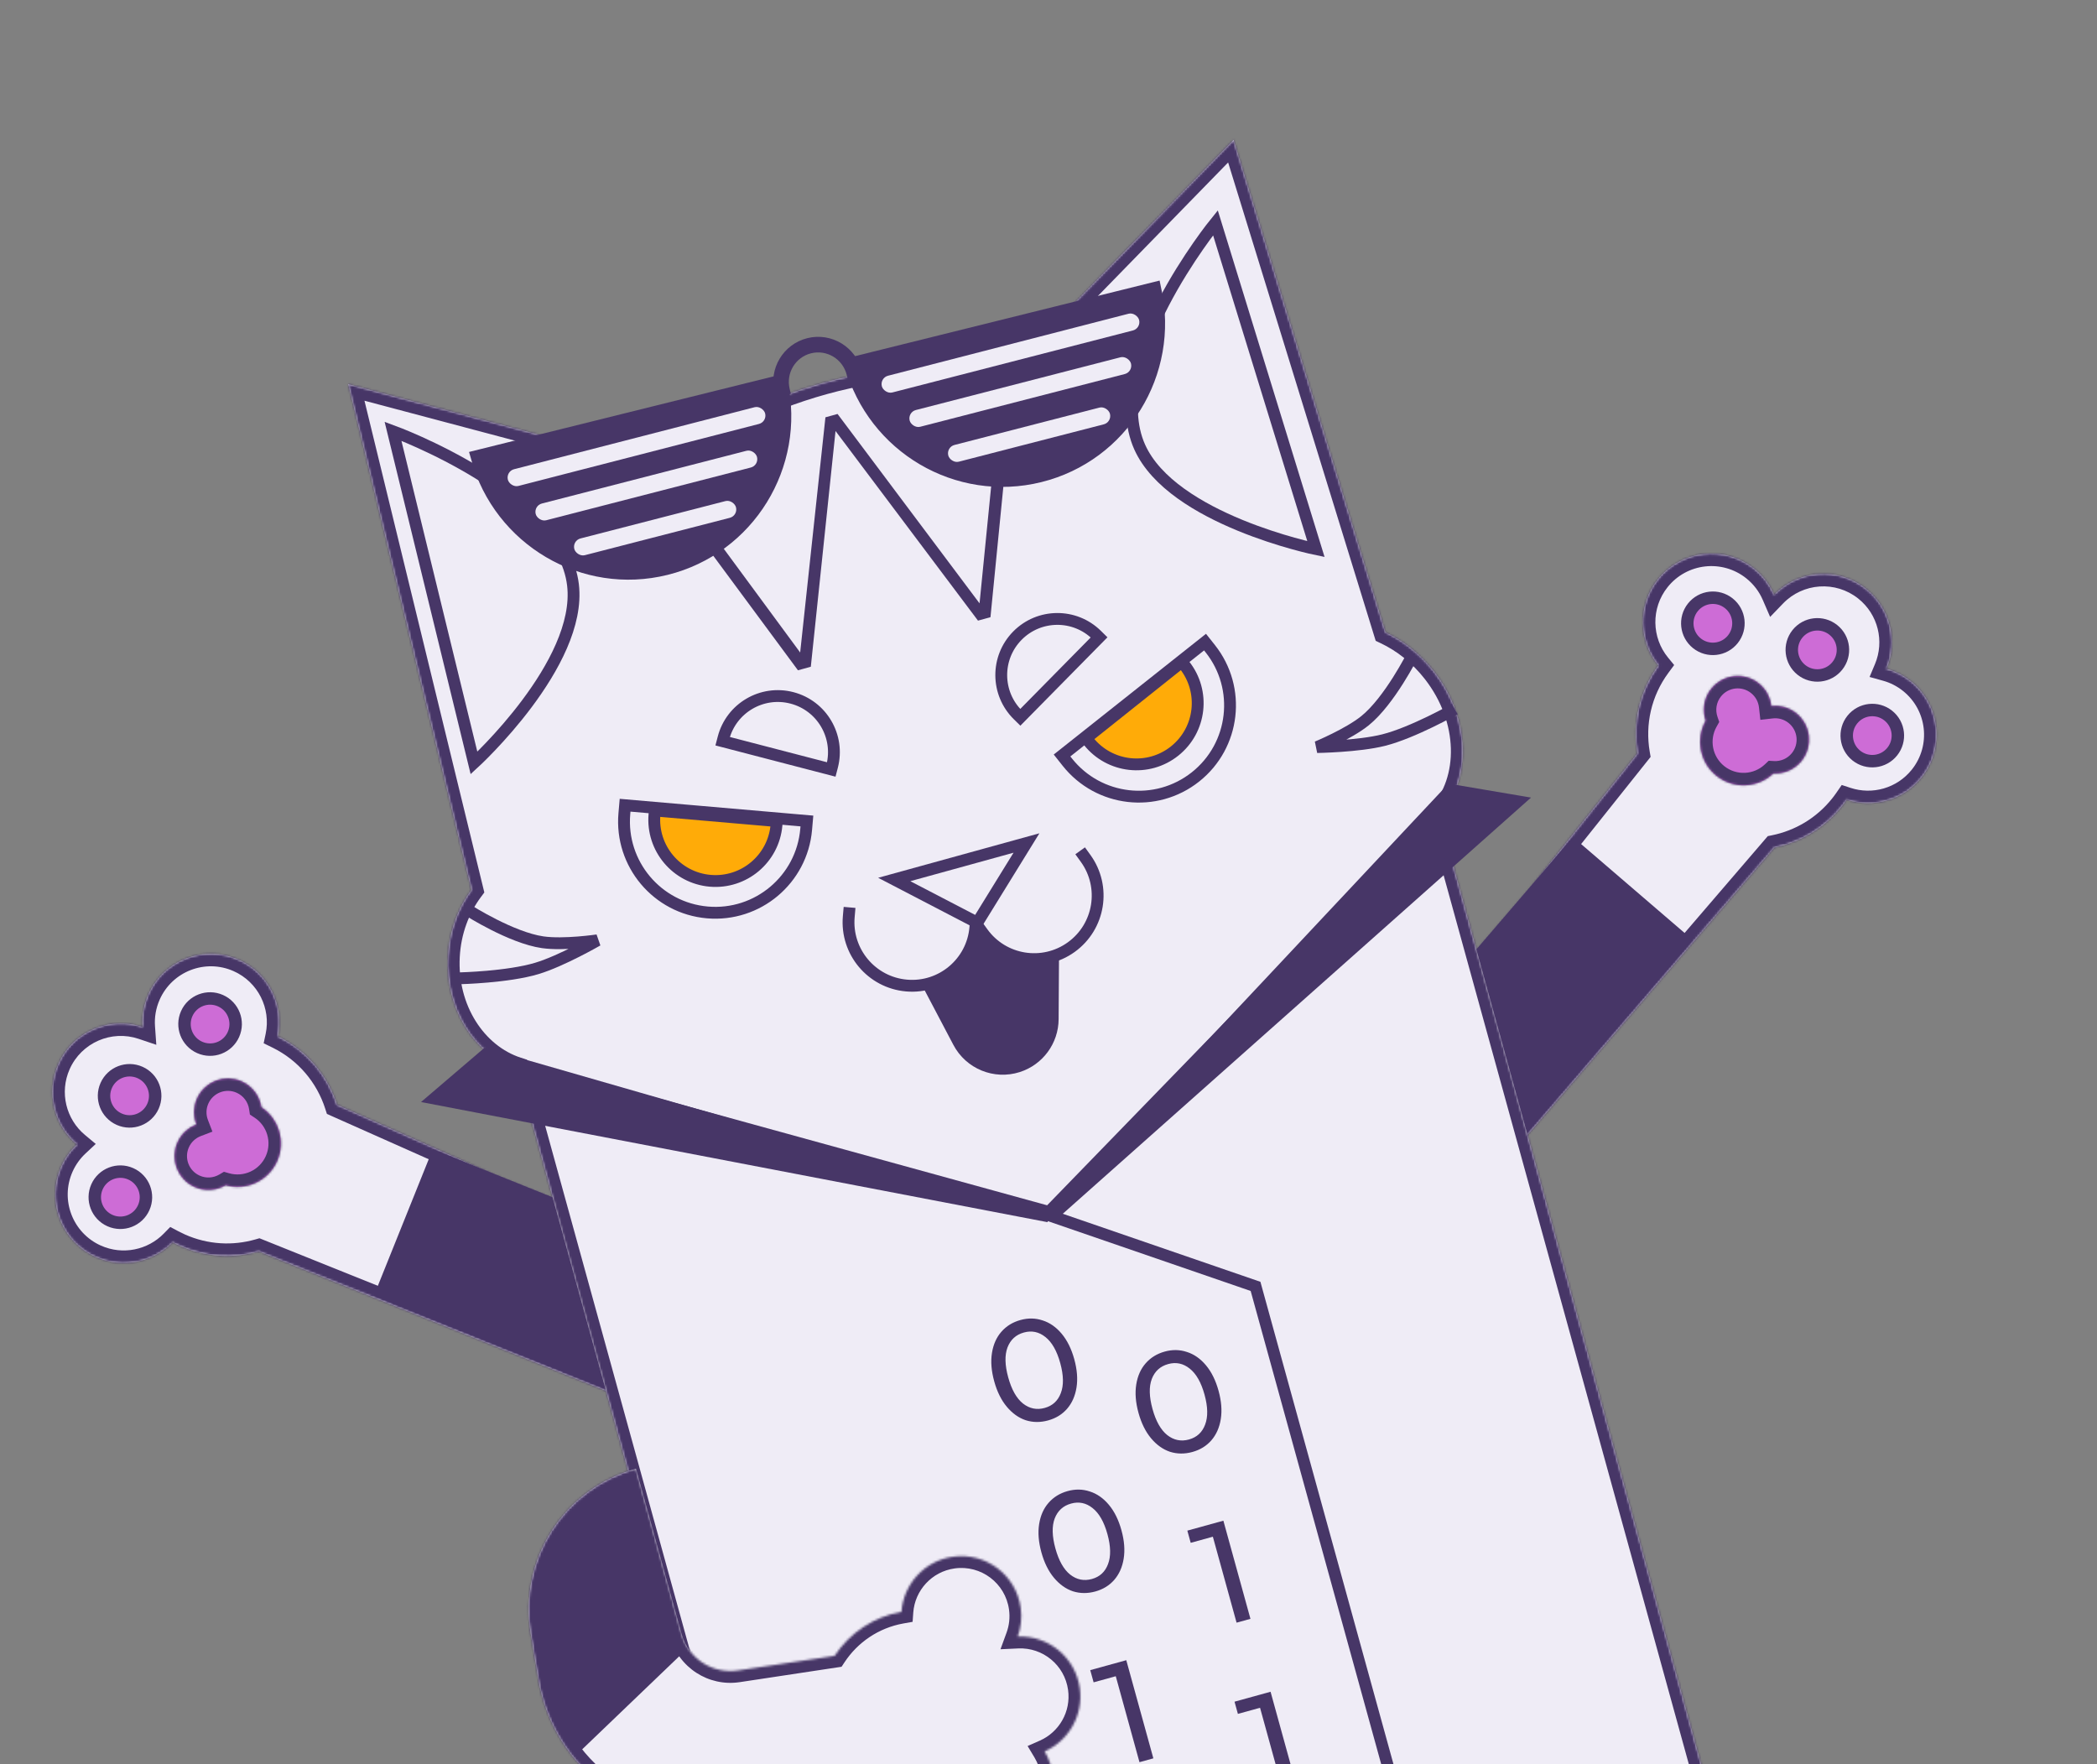 <svg width="951" height="800" viewBox="0 0 951 800" fill="none" xmlns="http://www.w3.org/2000/svg">
<rect x="0" y="0" width="951" height="800" fill="#808080" stroke="none"/>
<g clip-path="url(#clip0_27_93)">
<path fill-rule="evenodd" clip-rule="evenodd" d="M531.764 1058.39C542.72 1055.37 549.823 1044.8 548.478 1033.51L533.123 904.628C531.778 893.343 538.881 882.769 549.837 879.747L581.037 871.14C591.444 868.269 602.446 873.026 607.483 882.574L670.211 1001.47C675.248 1011.02 686.25 1015.78 696.657 1012.9L798.569 984.792C810.809 981.415 817.994 968.757 814.617 956.517L773.773 808.451C770.53 796.696 758.371 789.795 746.616 793.038C744.18 793.709 741.648 793.958 739.128 793.773L647.025 787.016C643.126 786.73 639.219 787.443 635.672 789.087L420.495 888.857C419.347 889.389 418.158 889.826 416.938 890.162L373.538 902.134C361.299 905.51 354.114 918.169 357.49 930.409L396.509 1071.85C399.885 1084.09 412.544 1091.28 424.783 1087.9L531.764 1058.39Z" fill="#473667"/>
<mask id="path-2-inside-1_27_93" fill="white">
<path fill-rule="evenodd" clip-rule="evenodd" d="M846.244 267.044C833.617 256.979 815.555 258.355 804.575 269.758C802.62 265.244 799.561 261.131 795.446 257.851C782.045 247.169 762.522 249.373 751.84 262.774C742.552 274.426 743.007 290.707 752.093 301.78C743.315 313.65 740.272 328.104 742.576 341.709L693.662 403.073L572.632 543.958L595.322 556.713C619.362 570.227 649.598 564.897 667.569 543.978L804.717 384.332C816.375 381.971 827.299 375.653 835.293 365.624C836.064 364.657 836.795 363.671 837.486 362.668C849.458 366.602 863.129 362.955 871.444 352.523C882.126 339.122 879.922 319.599 866.521 308.917C863.164 306.242 859.424 304.375 855.535 303.29C860.764 290.812 857.347 275.894 846.244 267.044Z"/>
</mask>
<path fill-rule="evenodd" clip-rule="evenodd" d="M846.244 267.044C833.617 256.979 815.555 258.355 804.575 269.758C802.62 265.244 799.561 261.131 795.446 257.851C782.045 247.169 762.522 249.373 751.84 262.774C742.552 274.426 743.007 290.707 752.093 301.78C743.315 313.65 740.272 328.104 742.576 341.709L693.662 403.073L572.632 543.958L595.322 556.713C619.362 570.227 649.598 564.897 667.569 543.978L804.717 384.332C816.375 381.971 827.299 375.653 835.293 365.624C836.064 364.657 836.795 363.671 837.486 362.668C849.458 366.602 863.129 362.955 871.444 352.523C882.126 339.122 879.922 319.599 866.521 308.917C863.164 306.242 859.424 304.375 855.535 303.29C860.764 290.812 857.347 275.894 846.244 267.044Z" fill="#EFECF6"/>
<path d="M804.575 269.758L808.638 273.671L802.764 279.771L799.398 272L804.575 269.758ZM752.093 301.78L756.454 298.201L759.242 301.599L756.628 305.134L752.093 301.78ZM742.576 341.709L748.138 340.767L748.559 343.253L746.987 345.225L742.576 341.709ZM693.662 403.073L698.074 406.589L698.009 406.671L697.941 406.749L693.662 403.073ZM572.632 543.958L569.868 548.876L563.868 545.503L568.353 540.282L572.632 543.958ZM595.322 556.713L592.558 561.63L595.322 556.713ZM667.569 543.978L663.29 540.302L667.569 543.978ZM804.717 384.332L800.438 380.656L801.699 379.187L803.597 378.803L804.717 384.332ZM837.486 362.668L832.842 359.465L835.238 355.992L839.247 357.309L837.486 362.668ZM855.535 303.29L854.019 308.724L847.862 307.005L850.332 301.11L855.535 303.29ZM800.511 265.845C813.492 252.364 834.835 250.736 849.76 262.633L842.728 271.455C832.399 263.222 817.618 264.345 808.638 273.671L800.511 265.845ZM798.963 253.44C803.817 257.31 807.438 262.175 809.751 267.516L799.398 272C797.802 268.314 795.304 264.952 791.93 262.262L798.963 253.44ZM747.429 259.258C760.053 243.421 783.125 240.816 798.963 253.44L791.93 262.262C780.965 253.522 764.992 255.326 756.252 266.291L747.429 259.258ZM747.732 305.358C736.993 292.271 736.448 273.034 747.429 259.258L756.252 266.291C748.656 275.819 749.021 289.143 756.454 298.201L747.732 305.358ZM737.014 342.651C734.464 327.595 737.831 311.578 747.557 298.426L756.628 305.134C748.799 315.722 746.08 328.613 748.138 340.767L737.014 342.651ZM746.987 345.225L698.074 406.589L689.251 399.557L738.165 338.192L746.987 345.225ZM697.941 406.749L576.911 547.634L568.353 540.282L689.383 399.397L697.941 406.749ZM575.396 539.041L598.086 551.795L592.558 561.63L569.868 548.876L575.396 539.041ZM598.086 551.795C619.783 563.991 647.071 559.181 663.29 540.302L671.848 547.654C652.126 570.612 618.941 576.462 592.558 561.63L598.086 551.795ZM663.29 540.302L800.438 380.656L808.996 388.008L671.848 547.654L663.29 540.302ZM839.704 369.14C830.853 380.244 818.745 387.247 805.836 389.861L803.597 378.803C814.004 376.696 823.744 371.061 830.882 362.107L839.704 369.14ZM842.13 365.871C841.365 366.981 840.556 368.071 839.704 369.14L830.882 362.107C831.571 361.242 832.225 360.361 832.842 359.465L842.13 365.871ZM875.855 356.04C866.023 368.374 849.864 372.673 835.725 368.027L839.247 357.309C849.051 360.53 860.235 357.535 867.033 349.007L875.855 356.04ZM870.037 304.506C885.874 317.13 888.479 340.202 875.855 356.04L867.033 349.007C875.773 338.042 873.969 322.069 863.004 313.329L870.037 304.506ZM857.051 297.856C861.656 299.141 866.079 301.351 870.037 304.506L863.004 313.329C860.25 311.133 857.193 309.609 854.019 308.724L857.051 297.856ZM849.76 262.633C862.888 273.097 866.916 290.727 860.738 305.47L850.332 301.11C854.612 290.897 851.805 278.691 842.728 271.455L849.76 262.633Z" fill="#473667" mask="url(#path-2-inside-1_27_93)"/>
<mask id="path-4-inside-2_27_93" fill="white">
<path fill-rule="evenodd" clip-rule="evenodd" d="M817.068 345.015C813.85 349.053 809.009 351.036 804.218 350.775C797.208 357.409 786.205 358.04 778.442 351.852C770.793 345.755 768.896 335.116 773.531 326.854C771.902 322.066 772.67 316.575 776.056 312.327C781.34 305.698 790.998 304.607 797.627 309.891C800.949 312.539 802.88 316.285 803.315 320.198C807.227 319.749 811.31 320.796 814.633 323.445C821.262 328.729 822.352 338.386 817.068 345.015Z"/>
</mask>
<path fill-rule="evenodd" clip-rule="evenodd" d="M817.068 345.015C813.85 349.053 809.009 351.036 804.218 350.775C797.208 357.409 786.205 358.04 778.442 351.852C770.793 345.755 768.896 335.116 773.531 326.854C771.902 322.066 772.67 316.575 776.056 312.327C781.34 305.698 790.998 304.607 797.627 309.891C800.949 312.539 802.88 316.285 803.315 320.198C807.227 319.749 811.31 320.796 814.633 323.445C821.262 328.729 822.352 338.386 817.068 345.015Z" fill="#CD6CD6"/>
<path d="M804.218 350.775L800.341 346.678L802.103 345.011L804.525 345.142L804.218 350.775ZM773.531 326.854L778.871 325.037L779.682 327.419L778.451 329.614L773.531 326.854ZM803.315 320.198L803.958 325.802L798.334 326.448L797.708 320.821L803.315 320.198ZM804.525 345.142C807.571 345.308 810.624 344.049 812.657 341.499L821.48 348.532C817.076 354.057 810.447 356.764 803.912 356.408L804.525 345.142ZM781.958 347.44C787.492 351.852 795.344 351.406 800.341 346.678L808.096 354.873C799.073 363.412 784.918 364.228 774.925 356.263L781.958 347.44ZM778.451 329.614C775.146 335.504 776.506 343.095 781.958 347.44L774.925 356.263C765.08 348.415 762.645 334.729 768.611 324.094L778.451 329.614ZM780.467 315.843C778.329 318.525 777.835 321.992 778.871 325.037L768.19 328.671C765.968 322.141 767.011 314.624 771.645 308.81L780.467 315.843ZM794.111 314.303C789.918 310.96 783.81 311.65 780.467 315.843L771.645 308.81C778.871 299.745 792.078 298.254 801.143 305.48L794.111 314.303ZM797.708 320.821C797.432 318.338 796.213 315.978 794.111 314.303L801.143 305.48C805.685 309.1 808.328 314.232 808.922 319.574L797.708 320.821ZM811.117 327.856C809.014 326.18 806.441 325.517 803.958 325.802L802.672 314.593C808.013 313.981 813.607 315.412 818.149 319.033L811.117 327.856ZM812.657 341.499C815.999 337.306 815.309 331.198 811.117 327.856L818.149 319.033C827.215 326.259 828.706 339.466 821.48 348.532L812.657 341.499Z" fill="#473667" mask="url(#path-4-inside-2_27_93)"/>
<circle cx="14.422" cy="14.422" r="11.602" transform="matrix(-0.782 -0.623 -0.623 0.782 844.446 292.438)" fill="#CD6CD6" stroke="#473667" stroke-width="5.641"/>
<circle cx="14.422" cy="14.422" r="11.602" transform="matrix(-0.782 -0.623 -0.623 0.782 869.36 331.298)" fill="#CD6CD6" stroke="#473667" stroke-width="5.641"/>
<circle cx="14.422" cy="14.422" r="11.602" transform="matrix(-0.782 -0.623 -0.623 0.782 797.056 280.374)" fill="#CD6CD6" stroke="#473667" stroke-width="5.641"/>
<rect x="636.431" y="469.103" width="118.001" height="71.675" transform="rotate(-49.335 636.431 469.103)" fill="#473667"/>
<mask id="path-10-inside-3_27_93" fill="white">
<path fill-rule="evenodd" clip-rule="evenodd" d="M26.438 482.574C33.003 467.821 49.665 460.715 64.666 465.772C64.32 460.865 65.138 455.805 67.277 450.997C74.245 435.34 92.586 428.296 108.243 435.264C121.856 441.322 128.959 455.978 126.001 469.993C139.262 476.48 148.626 487.904 152.853 501.039L224.548 532.944L396.899 602.169L382.644 623.947C367.541 647.022 338.252 656.232 312.661 645.953L117.359 567.51C105.926 570.789 93.319 570.218 81.601 565.004C80.472 564.501 79.368 563.963 78.293 563.392C69.483 572.402 55.669 575.468 43.482 570.045C27.825 563.077 20.78 544.736 27.748 529.079C29.493 525.158 31.951 521.777 34.902 519.021C24.51 510.359 20.665 495.545 26.438 482.574Z"/>
</mask>
<path fill-rule="evenodd" clip-rule="evenodd" d="M26.438 482.574C33.003 467.821 49.665 460.715 64.666 465.772C64.32 460.865 65.138 455.805 67.277 450.997C74.245 435.34 92.586 428.296 108.243 435.264C121.856 441.322 128.959 455.978 126.001 469.993C139.262 476.48 148.626 487.904 152.853 501.039L224.548 532.944L396.899 602.169L382.644 623.947C367.541 647.022 338.252 656.232 312.661 645.953L117.359 567.51C105.926 570.789 93.319 570.218 81.601 565.004C80.472 564.501 79.368 563.963 78.293 563.392C69.483 572.402 55.669 575.468 43.482 570.045C27.825 563.077 20.78 544.736 27.748 529.079C29.493 525.158 31.951 521.777 34.902 519.021C24.51 510.359 20.665 495.545 26.438 482.574Z" fill="#EFECF6"/>
<path d="M64.666 465.772L62.864 471.117L70.889 473.823L70.293 465.374L64.666 465.772ZM126.001 469.993L120.481 468.828L119.573 473.129L123.522 475.06L126.001 469.993ZM152.853 501.039L147.483 502.767L148.256 505.167L150.56 506.193L152.853 501.039ZM224.548 532.944L222.255 538.098L222.35 538.14L222.446 538.179L224.548 532.944ZM396.899 602.169L401.619 605.258L405.389 599.499L399.002 596.934L396.899 602.169ZM382.644 623.947L387.364 627.037L382.644 623.947ZM312.661 645.953L314.764 640.718L312.661 645.953ZM117.359 567.51L119.462 562.275L117.665 561.553L115.804 562.087L117.359 567.51ZM78.293 563.392L80.937 558.409L77.209 556.431L74.259 559.448L78.293 563.392ZM34.902 519.021L38.753 523.144L43.425 518.781L38.514 514.688L34.902 519.021ZM66.468 460.426C48.734 454.448 29.044 462.842 21.284 480.28L31.591 484.867C36.962 472.799 50.596 466.982 62.864 471.117L66.468 460.426ZM62.123 448.704C59.599 454.376 58.629 460.363 59.039 466.169L70.293 465.374C70.01 461.368 70.677 457.233 72.431 453.291L62.123 448.704ZM110.536 430.11C92.033 421.875 70.358 430.2 62.123 448.704L72.431 453.291C78.132 440.48 93.139 434.717 105.949 440.418L110.536 430.11ZM131.52 471.158C135.016 454.594 126.631 437.272 110.536 430.11L105.949 440.418C117.082 445.372 122.901 457.363 120.481 468.828L131.52 471.158ZM158.223 499.31C153.545 484.775 143.173 472.114 128.479 464.926L123.522 475.06C135.351 480.847 143.707 491.033 147.483 502.767L158.223 499.31ZM150.56 506.193L222.255 538.098L226.842 527.79L155.147 495.885L150.56 506.193ZM222.446 538.179L394.796 607.404L399.002 596.934L226.651 527.709L222.446 538.179ZM392.179 599.079L377.924 620.858L387.364 627.037L401.619 605.258L392.179 599.079ZM377.924 620.858C364.293 641.683 337.86 649.995 314.764 640.718L310.559 651.188C338.645 662.469 370.789 652.361 387.364 627.037L377.924 620.858ZM314.764 640.718L119.462 562.275L115.257 572.744L310.559 651.188L314.764 640.718ZM79.308 570.158C92.281 575.931 106.254 576.564 118.915 572.932L115.804 562.087C105.597 565.015 94.356 564.505 83.895 559.85L79.308 570.158ZM75.648 568.376C76.839 569.007 78.059 569.602 79.308 570.158L83.895 559.85C82.884 559.4 81.898 558.919 80.937 558.409L75.648 568.376ZM41.188 575.199C55.599 581.612 71.921 577.978 82.326 567.336L74.259 559.448C67.044 566.827 55.739 569.325 45.775 564.891L41.188 575.199ZM22.594 526.786C14.36 545.289 22.685 566.965 41.188 575.199L45.775 564.891C32.965 559.19 27.201 544.184 32.902 531.373L22.594 526.786ZM31.052 514.898C27.558 518.161 24.652 522.161 22.594 526.786L32.902 531.373C34.334 528.155 36.344 525.393 38.753 523.144L31.052 514.898ZM21.284 480.28C14.458 495.617 19.011 513.119 31.29 523.354L38.514 514.688C30.009 507.598 26.872 495.473 31.591 484.867L21.284 480.28Z" fill="#473667" mask="url(#path-10-inside-3_27_93)"/>
<mask id="path-12-inside-4_27_93" fill="white">
<path fill-rule="evenodd" clip-rule="evenodd" d="M88.273 538.314C92.991 540.414 98.201 539.942 102.332 537.502C111.61 540.157 121.666 535.644 125.702 526.574C129.679 517.637 126.458 507.322 118.536 502.127C117.775 497.128 114.561 492.609 109.598 490.4C101.853 486.953 92.78 490.438 89.333 498.183C87.606 502.064 87.619 506.278 89.037 509.951C85.359 511.356 82.218 514.168 80.49 518.05C77.044 525.795 80.528 534.868 88.273 538.314Z"/>
</mask>
<path fill-rule="evenodd" clip-rule="evenodd" d="M88.273 538.314C92.991 540.414 98.201 539.942 102.332 537.502C111.61 540.157 121.666 535.644 125.702 526.574C129.679 517.637 126.458 507.322 118.536 502.127C117.775 497.128 114.561 492.609 109.598 490.4C101.853 486.953 92.78 490.438 89.333 498.183C87.606 502.064 87.619 506.278 89.037 509.951C85.359 511.356 82.218 514.168 80.49 518.05C77.044 525.795 80.528 534.868 88.273 538.314Z" fill="#CD6CD6"/>
<path d="M102.332 537.502L103.884 532.078L101.552 531.411L99.463 532.644L102.332 537.502ZM118.536 502.127L112.959 502.976L113.338 505.464L115.442 506.844L118.536 502.127ZM89.037 509.951L91.05 515.221L96.338 513.201L94.3 507.92L89.037 509.951ZM99.463 532.644C96.836 534.196 93.546 534.486 90.567 533.161L85.98 543.468C92.435 546.341 99.565 545.687 105.201 542.359L99.463 532.644ZM120.548 524.28C117.671 530.746 110.497 533.971 103.884 532.078L100.78 542.925C112.723 546.343 125.66 540.542 130.856 528.867L120.548 524.28ZM115.442 506.844C121.09 510.548 123.383 517.91 120.548 524.28L130.856 528.867C135.975 517.364 131.826 504.097 121.629 497.41L115.442 506.844ZM107.304 495.554C110.438 496.948 112.475 499.797 112.959 502.976L124.113 501.278C123.074 494.458 118.684 488.269 111.891 485.246L107.304 495.554ZM94.487 500.477C96.667 495.578 102.405 493.374 107.304 495.554L111.891 485.246C101.3 480.533 88.892 485.298 84.179 495.889L94.487 500.477ZM94.3 507.92C93.4 505.589 93.394 502.933 94.487 500.477L84.179 495.889C81.818 501.195 81.839 506.968 83.774 511.983L94.3 507.92ZM85.644 520.343C86.737 517.887 88.715 516.113 91.05 515.221L87.024 504.681C82.002 506.6 77.698 510.449 75.336 515.756L85.644 520.343ZM90.567 533.161C85.668 530.981 83.464 525.242 85.644 520.343L75.336 515.756C70.623 526.348 75.388 538.755 85.98 543.468L90.567 533.161Z" fill="#473667" mask="url(#path-12-inside-4_27_93)"/>
<circle cx="58.78" cy="496.966" r="11.602" transform="rotate(-66.01 58.78 496.966)" fill="#CD6CD6" stroke="#473667" stroke-width="5.641"/>
<circle cx="54.586" cy="542.936" r="11.602" transform="rotate(-66.01 54.586 542.936)" fill="#CD6CD6" stroke="#473667" stroke-width="5.641"/>
<circle cx="95.273" cy="464.413" r="11.602" transform="rotate(-66.01 95.273 464.413)" fill="#CD6CD6" stroke="#473667" stroke-width="5.641"/>
<rect width="118.001" height="71.675" transform="matrix(-0.928 -0.373 -0.373 0.928 305.775 565.154)" fill="#473667"/>
<mask id="path-18-inside-5_27_93" fill="white">
<path fill-rule="evenodd" clip-rule="evenodd" d="M157.936 174.222L298.082 211.425C319.897 194.428 345.347 181.348 373.666 173.536C402.028 165.712 430.629 163.9 458.112 167.33L559.43 63.468L628.321 286.79C636.529 290.655 644.23 296.706 650.467 304.735C666.959 325.964 667.523 353.69 652.778 369.836L765.1 777.011L795.972 888.925L631.394 813.894L377.863 1004.26L234.563 484.786C215.324 478.554 201.856 457.702 203.145 433.734C203.766 422.198 207.708 411.747 213.838 403.548L157.936 174.222Z"/>
</mask>
<path fill-rule="evenodd" clip-rule="evenodd" d="M157.936 174.222L298.082 211.425C319.897 194.428 345.347 181.348 373.666 173.536C402.028 165.712 430.629 163.9 458.112 167.33L559.43 63.468L628.321 286.79C636.529 290.655 644.23 296.706 650.467 304.735C666.959 325.964 667.523 353.69 652.778 369.836L765.1 777.011L795.972 888.925L631.394 813.894L377.863 1004.26L234.563 484.786C215.324 478.554 201.856 457.702 203.145 433.734C203.766 422.198 207.708 411.747 213.838 403.548L157.936 174.222Z" fill="#EFECF6"/>
<path d="M298.082 211.425L296.705 216.609L299.278 217.292L301.378 215.656L298.082 211.425ZM157.936 174.222L159.312 169.038L150.586 166.721L152.725 175.493L157.936 174.222ZM458.112 167.33L457.448 172.653L460.091 172.983L461.952 171.076L458.112 167.33ZM559.43 63.468L564.556 61.887L561.895 53.26L555.591 59.723L559.43 63.468ZM628.321 286.79L623.195 288.372L623.893 290.635L626.036 291.644L628.321 286.79ZM650.467 304.735L654.703 301.444L654.703 301.444L650.467 304.735ZM652.778 369.836L648.817 366.218L646.82 368.406L647.607 371.262L652.778 369.836ZM765.1 777.011L759.929 778.437L765.1 777.011ZM795.972 888.925L793.746 893.806L804.197 898.57L801.143 887.499L795.972 888.925ZM631.394 813.894L633.619 809.014L630.72 807.692L628.173 809.605L631.394 813.894ZM377.863 1004.26L372.692 1005.69L374.786 1013.28L381.084 1008.55L377.863 1004.26ZM234.563 484.786L239.734 483.359L238.965 480.573L236.216 479.682L234.563 484.786ZM203.145 433.734L197.789 433.446L203.145 433.734ZM213.838 403.548L218.134 406.76L219.648 404.734L219.049 402.277L213.838 403.548ZM299.458 206.24L159.312 169.038L156.56 179.407L296.705 216.609L299.458 206.24ZM372.239 168.365C343.23 176.368 317.146 189.771 294.785 207.193L301.378 215.656C322.648 199.084 347.465 186.328 375.092 178.707L372.239 168.365ZM458.776 162.007C430.605 158.492 401.293 160.35 372.239 168.365L375.092 178.707C402.762 171.074 430.652 169.309 457.448 172.653L458.776 162.007ZM555.591 59.723L454.272 163.585L461.952 171.076L563.27 67.214L555.591 59.723ZM633.447 285.209L564.556 61.887L554.305 65.049L623.195 288.372L633.447 285.209ZM654.703 301.444C647.956 292.76 639.592 286.168 630.606 281.937L626.036 291.644C633.467 295.142 640.503 300.652 646.231 308.025L654.703 301.444ZM656.739 373.453C673.672 354.91 672.374 324.192 654.703 301.444L646.231 308.025C661.543 327.737 661.373 352.469 648.817 366.218L656.739 373.453ZM770.27 775.584L657.949 368.409L647.607 371.262L759.929 778.437L770.27 775.584ZM801.143 887.499L770.27 775.584L759.929 778.437L790.801 890.352L801.143 887.499ZM629.168 818.775L793.746 893.806L798.197 884.044L633.619 809.014L629.168 818.775ZM381.084 1008.55L634.614 818.184L628.173 809.605L374.642 999.973L381.084 1008.55ZM229.392 486.212L372.692 1005.69L383.034 1002.84L239.734 483.359L229.392 486.212ZM197.789 433.446C196.391 459.436 210.992 482.789 232.91 489.889L236.216 479.682C219.657 474.319 207.321 455.967 208.502 434.022L197.789 433.446ZM209.541 400.336C202.768 409.397 198.466 420.869 197.789 433.446L208.502 434.022C209.066 423.528 212.648 414.097 218.134 406.76L209.541 400.336ZM152.725 175.493L208.626 404.818L219.049 402.277L163.148 172.952L152.725 175.493Z" fill="#473667" mask="url(#path-18-inside-5_27_93)"/>
<path d="M320.797 413.79C298.029 411.815 281.173 391.755 283.149 368.987L283.48 365.171L365.931 372.324L365.6 376.141C363.624 398.909 343.565 415.766 320.797 413.79Z" stroke="#473667" stroke-width="5.364"/>
<path d="M322.073 399.439C306.794 398.113 295.482 384.651 296.807 369.372L296.965 367.559L352.298 372.36L352.14 374.173C350.815 389.452 337.353 400.764 322.073 399.439Z" fill="#FFAB08" stroke="#473667" stroke-width="5.364"/>
<path d="M532.702 340.593C544.694 331.032 546.665 313.56 537.104 301.567L535.97 300.145L492.542 334.769L493.676 336.191C503.237 348.183 520.71 350.154 532.702 340.593Z" fill="#FFAB08" stroke="#473667" stroke-width="5.364"/>
<path d="M432.366 473.863L418.176 446.916C418.176 446.916 430.258 443.033 435.011 437.476C440.893 430.598 442.861 416.469 442.861 416.469C442.861 416.469 452.218 428.886 461.294 432.873C468.68 436.117 480.271 432.915 480.271 432.915L480.092 462.22C480.025 473.175 472.921 482.844 462.487 486.182C450.787 489.925 438.089 484.732 432.366 473.863Z" fill="#473667"/>
<path d="M385.281 411.51L384.913 415.753C383.537 431.606 395.273 445.572 411.126 446.947V446.947C426.979 448.323 440.945 436.587 442.321 420.734L442.689 416.491" stroke="#473667" stroke-width="5.364"/>
<path d="M489.855 385.842L492.346 389.297C501.655 402.202 498.739 420.21 485.834 429.519V429.519C472.928 438.827 454.92 435.912 445.611 423.006L443.12 419.552" stroke="#473667" stroke-width="5.364"/>
<path d="M359.137 316.486C372.742 320.024 380.902 333.922 377.364 347.526L376.992 348.956L327.725 336.143L328.097 334.713C331.635 321.108 345.532 312.948 359.137 316.486Z" stroke="#473667" stroke-width="5.364"/>
<path d="M461.395 288.277C451.529 298.29 451.648 314.406 461.66 324.273L462.713 325.31L498.443 289.049L497.391 288.012C487.378 278.146 471.262 278.265 461.395 288.277Z" stroke="#473667" stroke-width="5.364"/>
<mask id="path-28-inside-6_27_93" fill="white">
<path fill-rule="evenodd" clip-rule="evenodd" d="M489.687 765.605C487.718 751.587 475.392 741.573 461.529 742.212C463.006 738.161 463.538 733.699 462.896 729.131C460.806 714.253 447.051 703.886 432.173 705.976C419.237 707.794 409.711 718.43 408.819 730.955C395.947 733.242 385.211 740.733 378.488 750.936L334.666 757.56C323.157 759.299 312.164 752.162 309.069 740.942L298.396 702.25L288.411 666.054C255.672 675.085 235.06 707.403 240.675 740.897L244.135 761.531C251.002 802.489 289.245 830.522 330.371 824.744L393.597 815.862C402.236 820.946 412.59 823.253 423.287 821.75C424.361 821.599 425.421 821.412 426.467 821.191C431.715 830.912 442.616 836.833 454.197 835.206C469.075 833.116 479.442 819.36 477.351 804.482C476.828 800.756 475.573 797.312 473.751 794.277C484.601 789.487 491.419 777.931 489.687 765.605Z"/>
</mask>
<path fill-rule="evenodd" clip-rule="evenodd" d="M489.687 765.605C487.718 751.587 475.392 741.573 461.529 742.212C463.006 738.161 463.538 733.699 462.896 729.131C460.806 714.253 447.051 703.886 432.173 705.976C419.237 707.794 409.711 718.43 408.819 730.955C395.947 733.242 385.211 740.733 378.488 750.936L334.666 757.56C323.157 759.299 312.164 752.162 309.069 740.942L298.396 702.25L288.411 666.054C255.672 675.085 235.06 707.403 240.675 740.897L244.135 761.531C251.002 802.489 289.245 830.522 330.371 824.744L393.597 815.862C402.236 820.946 412.59 823.253 423.287 821.75C424.361 821.599 425.421 821.412 426.467 821.191C431.715 830.912 442.616 836.833 454.197 835.206C469.075 833.116 479.442 819.36 477.351 804.482C476.828 800.756 475.573 797.312 473.751 794.277C484.601 789.487 491.419 777.931 489.687 765.605Z" fill="#EFECF6"/>
<path d="M461.529 742.212L461.776 747.57L453.731 747.941L456.489 740.375L461.529 742.212ZM408.819 730.955L414.169 731.336L413.872 735.505L409.757 736.236L408.819 730.955ZM378.488 750.936L382.967 753.888L381.652 755.883L379.289 756.24L378.488 750.936ZM334.666 757.56L333.864 752.256L334.666 757.56ZM309.069 740.942L314.24 739.516L314.24 739.516L309.069 740.942ZM298.396 702.25L293.225 703.677L298.396 702.25ZM288.411 666.054L286.984 660.883L292.155 659.456L293.582 664.627L288.411 666.054ZM240.675 740.897L235.385 741.784L240.675 740.897ZM244.135 761.531L238.845 762.418L238.845 762.418L244.135 761.531ZM393.597 815.862L392.85 810.55L394.704 810.29L396.317 811.239L393.597 815.862ZM426.467 821.191L425.355 815.943L429.28 815.112L431.187 818.643L426.467 821.191ZM473.751 794.277L469.152 797.037L466.024 791.825L471.585 789.37L473.751 794.277ZM461.282 736.853C477.885 736.089 492.641 748.073 494.999 764.859L484.376 766.352C482.795 755.1 472.9 747.058 461.776 747.57L461.282 736.853ZM468.208 728.385C468.975 733.844 468.339 739.192 466.569 744.049L456.489 740.375C457.672 737.129 458.101 733.554 457.584 729.877L468.208 728.385ZM431.426 700.664C449.238 698.162 465.706 710.573 468.208 728.385L457.584 729.877C455.906 717.933 444.863 709.61 432.919 711.288L431.426 700.664ZM403.468 730.574C404.537 715.577 415.933 702.841 431.426 700.664L432.919 711.288C422.54 712.746 414.886 721.282 414.169 731.336L403.468 730.574ZM374.009 747.985C381.509 736.601 393.501 728.228 407.881 725.674L409.757 736.236C398.393 738.255 388.913 744.864 382.967 753.888L374.009 747.985ZM379.289 756.24L335.467 762.863L333.864 752.256L377.686 745.633L379.289 756.24ZM335.467 762.863C321.273 765.009 307.716 756.207 303.898 742.368L314.24 739.516C316.613 748.118 325.041 753.589 333.864 752.256L335.467 762.863ZM303.898 742.368L293.225 703.677L303.567 700.824L314.24 739.516L303.898 742.368ZM293.225 703.677L283.24 667.48L293.582 664.627L303.567 700.824L293.225 703.677ZM289.837 671.225C259.749 679.525 240.804 709.227 245.965 740.01L235.385 741.784C229.315 705.579 251.596 670.645 286.984 660.883L289.837 671.225ZM245.965 740.01L249.425 760.644L238.845 762.418L235.385 741.784L245.965 740.01ZM249.425 760.644C255.811 798.735 291.378 824.806 329.624 819.432L331.117 830.056C287.113 836.238 246.192 806.243 238.845 762.418L249.425 760.644ZM329.624 819.432L392.85 810.55L394.343 821.174L331.117 830.056L329.624 819.432ZM424.034 827.062C412.093 828.74 400.522 826.161 390.876 820.485L396.317 811.239C403.949 815.73 413.086 817.767 422.541 816.438L424.034 827.062ZM427.578 826.439C426.412 826.686 425.23 826.894 424.034 827.062L422.541 816.438C423.492 816.305 424.431 816.139 425.355 815.943L427.578 826.439ZM454.943 840.518C441.07 842.467 428.025 835.37 421.746 823.739L431.187 818.643C435.404 826.455 444.161 831.199 453.451 829.894L454.943 840.518ZM482.663 803.736C485.166 821.548 472.755 838.015 454.943 840.518L453.451 829.894C465.395 828.216 473.717 817.173 472.039 805.228L482.663 803.736ZM478.351 791.517C480.535 795.158 482.038 799.285 482.663 803.736L472.039 805.228C471.618 802.227 470.61 799.467 469.152 797.037L478.351 791.517ZM494.999 764.859C497.074 779.623 488.904 793.45 475.918 799.184L471.585 789.37C480.298 785.523 485.765 776.239 484.376 766.352L494.999 764.859Z" fill="#473667" mask="url(#path-28-inside-6_27_93)"/>
<path d="M251.151 697.157C234.695 722.306 248.922 774.084 248.922 774.084L261.635 795.617L308.77 750.42L286.253 668.793C286.253 668.793 260.801 682.409 251.151 697.157Z" fill="#473667"/>
<path d="M259.857 265.264C254.956 223.636 178.231 195.57 178.231 195.57L214.961 346.012C214.961 346.012 264.076 301.097 259.857 265.264Z" stroke="#473667" stroke-width="5.364"/>
<path d="M516.85 202.718C499.715 164.464 551.201 101.031 551.201 101.031L596.796 249.028C596.796 249.028 531.6 235.646 516.85 202.718Z" stroke="#473667" stroke-width="5.364"/>
<path d="M542.156 352.333C524.249 366.532 498.221 363.525 484.022 345.618L481.641 342.616L546.489 291.196L548.87 294.198C563.069 312.105 560.063 338.133 542.156 352.333Z" stroke="#473667" stroke-width="5.364"/>
<path d="M405.538 398.848L465.508 382.305L443.211 418.442L405.538 398.848Z" stroke="#473667" stroke-width="5.364"/>
<path d="M234.1 483.104L474.968 549.411" stroke="#473667" stroke-width="5.364"/>
<path d="M652.207 367.768L475.171 550.15" stroke="#473667" stroke-width="5.364"/>
<path d="M196.923 498.189L475.578 551.628L220.366 478.149L196.923 498.189Z" fill="#473667" stroke="#473667" stroke-width="5.364"/>
<path d="M688.367 363.417L475.782 552.367L657.884 358.253L688.367 363.417Z" fill="#473667" stroke="#473667" stroke-width="5.364"/>
<path d="M212.32 412.8C212.32 412.8 231.907 425.293 246.135 427.32C255.728 428.687 270.932 426.441 270.932 426.441C270.932 426.441 254.777 435.78 243.447 439.19C230.277 443.155 208.512 443.661 208.512 443.661" stroke="#473667" stroke-width="5.364"/>
<path d="M640.642 297.03C640.642 297.03 630.23 317.798 619.054 326.833C611.518 332.925 597.313 338.792 597.313 338.792C597.313 338.792 615.971 338.527 627.447 335.647C640.788 332.298 659.734 321.573 659.734 321.573" stroke="#473667" stroke-width="5.364"/>
<path d="M474.534 550.724L569.394 583.38L631.545 808.686" stroke="#473667" stroke-width="5.364"/>
<path d="M460.476 165.488L449.183 279.892L443.519 281.454L378.917 195.458L367.709 302.367L361.877 303.975L293.528 211.541L299.526 209.886L362.879 295.909L374.336 189.25L379.834 187.733L444.228 273.627L454.811 167.05L460.476 165.488Z" fill="#473667"/>
<path d="M540.774 658.474C537.255 659.444 533.873 659.419 530.626 658.399C527.41 657.325 524.544 655.287 522.029 652.286C519.513 649.285 517.606 645.431 516.308 640.726C515.01 636.02 514.672 631.734 515.293 627.868C515.914 624.001 517.336 620.804 519.558 618.275C521.81 615.692 524.696 613.915 528.215 612.944C531.691 611.986 535.037 612.043 538.253 613.118C541.499 614.138 544.381 616.149 546.896 619.15C549.412 622.151 551.319 626.004 552.617 630.71C553.915 635.415 554.253 639.701 553.632 643.568C553.011 647.434 551.574 650.659 549.321 653.242C547.099 655.771 544.25 657.515 540.774 658.474ZM539.213 652.814C542.774 651.832 545.211 649.586 546.523 646.076C547.878 642.555 547.79 638.017 546.258 632.464C544.726 626.911 542.476 622.97 539.507 620.641C536.58 618.301 533.337 617.621 529.776 618.604C526.172 619.598 523.693 621.855 522.338 625.377C521.025 628.887 521.135 633.418 522.667 638.972C524.199 644.525 526.428 648.472 529.354 650.812C532.323 653.141 535.609 653.808 539.213 652.814Z" fill="#473667"/>
<path d="M554.806 689.637L567.085 734.149L560.79 735.886L550.037 696.906L539.99 699.678L538.464 694.145L554.806 689.637Z" fill="#473667"/>
<path d="M576.206 767.215L588.485 811.727L582.19 813.463L571.437 774.484L561.39 777.255L559.864 771.723L576.206 767.215Z" fill="#473667"/>
<path d="M475.342 644.163C471.823 645.134 468.441 645.109 465.194 644.088C461.978 643.014 459.112 640.976 456.597 637.975C454.081 634.974 452.174 631.121 450.876 626.415C449.578 621.71 449.239 617.424 449.861 613.557C450.482 609.691 451.904 606.493 454.126 603.964C456.378 601.381 459.264 599.604 462.782 598.634C466.259 597.675 469.605 597.733 472.821 598.807C476.067 599.828 478.948 601.838 481.464 604.839C483.98 607.84 485.887 611.694 487.185 616.399C488.483 621.105 488.821 625.391 488.2 629.257C487.579 633.124 486.142 636.348 483.889 638.931C481.667 641.46 478.818 643.204 475.342 644.163ZM473.781 638.504C477.342 637.521 479.778 635.275 481.091 631.766C482.446 628.244 482.358 623.707 480.826 618.153C479.294 612.6 477.044 608.659 474.075 606.33C471.148 603.99 467.905 603.311 464.344 604.293C460.74 605.287 458.261 607.545 456.906 611.066C455.593 614.576 455.703 619.108 457.235 624.661C458.767 630.214 460.996 634.161 463.922 636.502C466.891 638.83 470.177 639.498 473.781 638.504Z" fill="#473667"/>
<path d="M496.742 721.741C493.223 722.711 489.841 722.686 486.594 721.666C483.378 720.592 480.512 718.554 477.997 715.553C475.481 712.552 473.574 708.698 472.276 703.993C470.978 699.287 470.64 695.001 471.261 691.135C471.882 687.268 473.304 684.071 475.526 681.542C477.778 678.959 480.664 677.182 484.183 676.211C487.659 675.253 491.005 675.31 494.221 676.385C497.467 677.405 500.349 679.416 502.864 682.417C505.38 685.418 507.287 689.271 508.585 693.977C509.883 698.682 510.221 702.968 509.6 706.835C508.979 710.701 507.542 713.926 505.289 716.509C503.067 719.038 500.218 720.782 496.742 721.741ZM495.181 716.081C498.742 715.099 501.179 712.853 502.491 709.343C503.846 705.822 503.758 701.284 502.226 695.731C500.694 690.178 498.444 686.237 495.475 683.908C492.548 681.568 489.305 680.889 485.744 681.871C482.14 682.865 479.661 685.123 478.306 688.644C476.993 692.154 477.103 696.685 478.635 702.239C480.167 707.792 482.396 711.739 485.322 714.079C488.291 716.408 491.577 717.075 495.181 716.081Z" fill="#473667"/>
<path d="M510.774 752.904L523.053 797.416L516.758 799.153L506.005 760.173L495.958 762.945L494.432 757.412L510.774 752.904Z" fill="#473667"/>
<path d="M471.439 215.201C508.51 206 531.326 168.824 523.204 131.542L386.608 165.446C396.838 202.205 434.369 224.402 471.439 215.201Z" fill="#473667" stroke="#473667" stroke-width="7.071"/>
<path d="M301.922 257.274C338.992 248.073 361.808 210.898 353.686 173.615L217.091 207.519C227.32 244.279 264.851 266.476 301.922 257.274Z" fill="#473667" stroke="#473667" stroke-width="7.071"/>
<path d="M355.236 179.456L354.703 177.303C352.45 168.215 357.951 159.029 366.988 156.786V156.786C376.026 154.543 385.178 160.091 387.431 169.179L387.964 171.333" stroke="#473667" stroke-width="7.071"/>
<rect width="120.776" height="7.822" rx="3.911" transform="matrix(0.966 -0.249 0.25 0.971 229.346 213.766)" fill="#EFECF6"/>
<rect width="120.776" height="7.822" rx="3.911" transform="matrix(0.966 -0.249 0.25 0.971 398.939 171.369)" fill="#EFECF6"/>
<rect width="103.896" height="7.822" rx="3.911" transform="matrix(0.966 -0.249 0.25 0.971 241.967 229.319)" fill="#EFECF6"/>
<rect width="103.896" height="7.822" rx="3.911" transform="matrix(0.966 -0.249 0.25 0.971 411.562 186.924)" fill="#EFECF6"/>
<rect width="75.904" height="7.822" rx="3.911" transform="matrix(0.966 -0.249 0.25 0.971 259.473 245.162)" fill="#EFECF6"/>
<rect width="75.904" height="7.822" rx="3.911" transform="matrix(0.966 -0.249 0.25 0.971 429.069 202.765)" fill="#EFECF6"/>
</g>
<defs>
<clipPath id="clip0_27_93">
<rect width="951" height="800" fill="white"/>
</clipPath>
</defs>
</svg>
